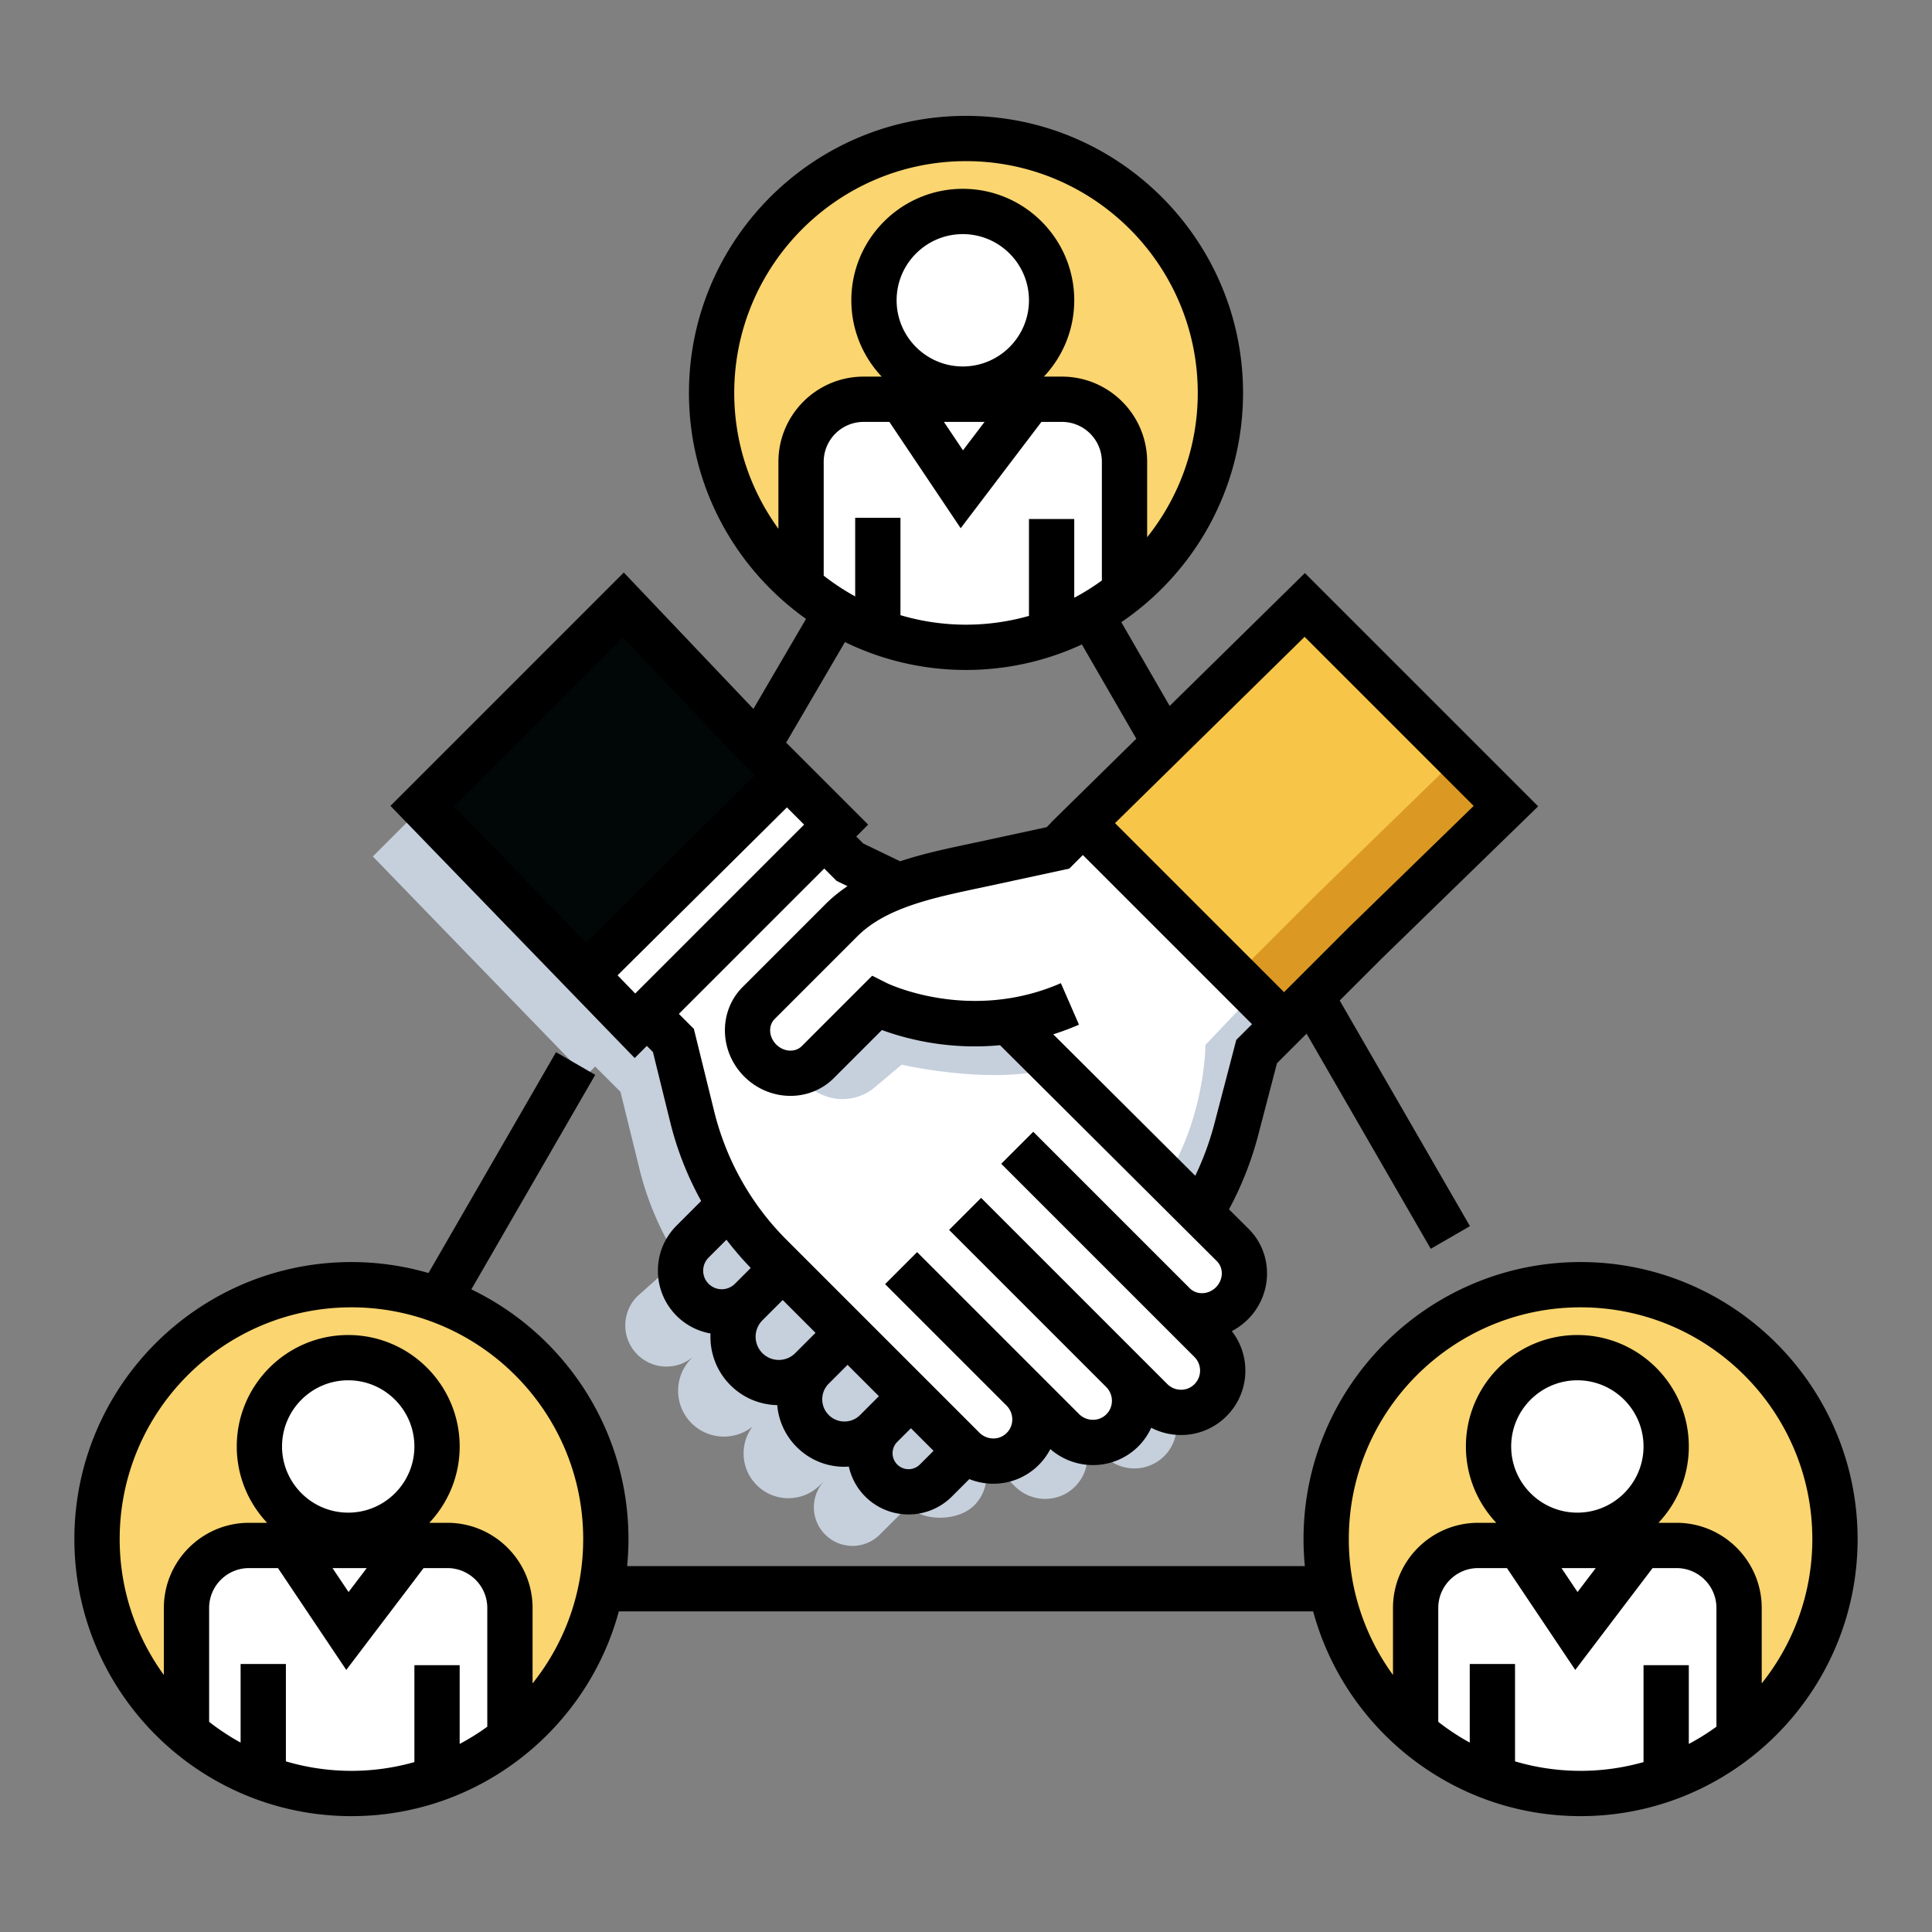 <svg viewBox="0 0 512 512" xml:space="preserve" xmlns="http://www.w3.org/2000/svg"><rect x="0" y="0" width="512" height="512" fill="#808080" stroke="none"/><path d="m385.252 228.529-53.975-53.974-57.911 56.899-.013-.012-1.338 1.338-.276.271.003.002-5.068 5.067-19.657 4.248c-7.261 1.569-14.967 3.042-22.035 5.527l-13.188-6.365-6.482-6.483 3.184-3.184-13.768-13.768-7.642-7.631-34.968-36.803-53.313 53.314 42.83 44.212 13.547 13.99 2.537-2.537 6.71 6.709 5.038 20.449a79.968 79.968 0 0 0 10.323 24.041l-10.883 9.679c-4.265 4.265-4.265 11.179 0 15.444 4.034 4.033 10.435 4.246 14.725.649l-.367.368c-4.744 4.744-4.744 12.437 0 17.181 4.416 4.417 11.384 4.717 16.153.911-3.473 4.65-3.11 11.261 1.115 15.486 4.638 4.638 12.157 4.638 16.795 0l1.357-1.357c-3.997 3.998-3.997 10.479.001 14.478 3.998 3.998 10.48 3.998 14.479 0l7.824-7.825 1.676 1.781c4.329 2.555 11.812 2.007 15.501-1.683 4.381-4.381 4.35-11.515-.068-15.933l10.869 10.869c4.419 4.419 11.553 4.449 15.934.068s4.35-11.514-.068-15.932l7.814 7.814c4.398 4.398 11.515 4.412 15.896.031 4.38-4.381 4.367-11.498-.03-15.895l-9.842-9.842c4.244 4.244 11.235 4.133 15.616-.248s4.491-11.373.248-15.616l-8.625-9.699a84.116 84.116 0 0 0 8.62-20.94l5.45-20.861 7.353-7.352-.006-.005 20.062-20.062 37.863-36.819z" fill="#C6D0DC" class="fill-c6d0dc"></path><path fill="#FFFFFF" d="m222.605 218.524-53.314 53.315-13.547-13.99-42.83-44.212 53.314-53.314 34.967 36.803 7.642 7.63z" class="fill-ffffff"></path><path fill="#010606" d="m208.837 204.756-53.093 53.093-42.83-44.212 53.314-53.314 34.967 36.803z" class="fill-ef835e"></path><path fill="#DB9923" d="m400.107 213.637-37.4 36.372-21.409 21.41-13.382-13.382-39.932-39.933 58.81-57.781z" class="fill-db9923"></path><path fill="#F7C648" d="M386.738 200.267 348.254 237.7l-20.338 20.337-39.932-39.933 58.81-57.781z" class="fill-f7c648"></path><path d="m241.286 370.37-16.795-16.795-.016.017-16.991-16.991.033-.033-15.444-15.443-9.057 9.057c-4.265 4.264-4.265 11.179 0 15.443 4.034 4.033 10.435 4.246 14.726.65l-.368.367c-4.744 4.744-4.744 12.437 0 17.182 4.416 4.416 11.384 4.717 16.153.91-3.473 4.651-3.11 11.262 1.115 15.486 4.638 4.639 12.157 4.639 16.795 0l1.357-1.357c-3.997 3.998-3.997 10.48.001 14.478 3.998 3.999 10.48 3.999 14.479 0l8.49-8.49-14.478-14.481z" fill="#C6D0DC" class="fill-c6d0dc"></path><path d="M320.019 321.233a84.122 84.122 0 0 0 8.62-20.941l5.45-20.86 7.353-7.352-53.979-53.978-6.68 6.68-19.657 4.248c-7.261 1.569-14.967 3.042-22.035 5.527l-13.188-6.366-6.894-6.894-47.593 47.592 7.121 7.122 5.038 20.448a79.984 79.984 0 0 0 10.323 24.042l62.875 66.794c4.329 2.555 11.812 2.008 15.501-1.682 4.381-4.381 4.35-11.515-.068-15.934l10.869 10.869c4.419 4.42 11.553 4.45 15.934.069s4.35-11.514-.068-15.933l7.814 7.815c4.398 4.397 11.515 4.411 15.896.03s4.366-11.497-.03-15.895l-9.842-9.842c4.244 4.244 11.235 4.133 15.616-.248s4.491-11.372.248-15.615l-8.624-9.696z" fill="#FFFFFF" class="fill-ffffff"></path><path d="M211.827 284.275s.583 3.933 7.081 6.261c4.356 1.563 9.422.559 12.771-2.262l7.27-6.125s27.651 6.429 43.755-.354l-15.086-12.708s-20.877 3.482-35.648-3.48l-20.143 18.668zM319.455 276.901s0 17.559-9.457 33.878l9.068 8.871s8.396-8.304 12.904-41.211l7.625-7.64-7.539-7.142-12.601 13.244z" fill="#C6D0DC" class="fill-c6d0dc"></path><path d="M323.424 104.127c0 21.35-9.93 40.38-25.42 52.73-11.52 9.19-26.109 14.69-42 14.69-16.68 0-31.949-6.06-43.72-16.1-14.5-12.36-23.7-30.77-23.7-51.32 0-37.24 30.181-67.42 67.42-67.42 37.23.001 67.42 30.181 67.42 67.42z" fill="#fad570" class="fill-59aee4"></path><path d="M298.004 122.388v34.47c-11.52 9.19-26.109 14.69-42 14.69-16.68 0-31.949-6.06-43.72-16.1v-33.06c0-9.16 7.43-16.58 16.58-16.58h52.569c9.151 0 16.571 7.42 16.571 16.58z" fill="#FFFFFF" class="fill-ffffff"></path><circle cx="255.147" cy="79.58" fill="#FFFFFF" r="23.536" class="fill-ffffff"></circle><path d="M160.552 407.302c0 21.35-9.93 40.381-25.42 52.73-11.52 9.189-26.109 14.689-42 14.689-16.68 0-31.95-6.06-43.72-16.1-14.5-12.36-23.7-30.77-23.7-51.32 0-37.24 30.18-67.42 67.42-67.42 37.23.001 67.42 30.181 67.42 67.421z" fill="#fad570" class="fill-59aee4"></path><path d="M135.132 425.562v34.471c-11.52 9.189-26.109 14.689-42 14.689-16.68 0-31.95-6.06-43.72-16.1v-33.061c0-9.16 7.43-16.58 16.58-16.58h52.569c9.151 0 16.571 7.42 16.571 16.581z" fill="#FFFFFF" class="fill-ffffff"></path><circle cx="92.275" cy="382.755" fill="#FFFFFF" r="23.537" class="fill-ffffff"></circle><path d="M486.758 407.302c0 21.35-9.93 40.381-25.42 52.73-11.52 9.189-26.109 14.689-42 14.689-16.68 0-31.949-6.06-43.72-16.1-14.5-12.36-23.7-30.77-23.7-51.32 0-37.24 30.18-67.42 67.42-67.42 37.23.001 67.42 30.181 67.42 67.421z" fill="#fad570" class="fill-59aee4"></path><path d="M461.338 425.562v34.471c-11.52 9.189-26.109 14.689-42 14.689-16.68 0-31.949-6.06-43.72-16.1v-33.061c0-9.16 7.431-16.58 16.58-16.58h52.569c9.151 0 16.571 7.42 16.571 16.581z" fill="#FFFFFF" class="fill-ffffff"></path><circle cx="418.481" cy="382.755" fill="#FFFFFF" r="23.536" class="fill-ffffff"></circle><path d="M418.867 334.456c-40.482 0-73.419 32.936-73.419 73.419 0 2.417.125 4.805.354 7.163H166.197c.229-2.358.354-4.746.354-7.163 0-29.105-17.024-54.31-41.639-66.178l32.83-56.856-10.392-6-33.795 58.527a73.161 73.161 0 0 0-20.425-2.912c-40.483 0-73.419 32.936-73.419 73.419s32.936 73.419 73.419 73.419c33.854 0 62.415-23.039 70.866-54.256H348c8.451 31.217 37.012 54.256 70.865 54.256 40.484 0 73.42-32.936 73.42-73.419s-32.933-73.419-73.418-73.419zM75.764 466.778V440.97h-12v20.834a61.52 61.52 0 0 1-8.343-5.503v-30.168c0-5.83 4.743-10.573 10.573-10.573h7.673l18.101 26.989 20.489-26.989h6.308c5.83 0 10.573 4.743 10.573 10.573v31.456a61.522 61.522 0 0 1-7.32 4.572v-20.873h-12v25.684a61.195 61.195 0 0 1-16.686 2.322 61.237 61.237 0 0 1-17.368-2.516zm-1.019-83.449c0-9.669 7.866-17.535 17.536-17.535s17.536 7.866 17.536 17.535c0 9.67-7.866 17.537-17.536 17.537s-17.536-7.867-17.536-17.537zM97.19 415.56l-4.818 6.347-4.257-6.347h9.075zm43.948 30.56v-19.987c0-12.446-10.126-22.573-22.573-22.573h-4.792c4.982-5.29 8.045-12.406 8.045-20.23 0-16.285-13.25-29.535-29.536-29.535s-29.536 13.25-29.536 29.535c0 7.824 3.063 14.94 8.045 20.23h-4.796c-12.447 0-22.573 10.127-22.573 22.573v17.751c-7.354-10.125-11.708-22.565-11.708-36.009 0-33.866 27.553-61.419 61.419-61.419 33.867 0 61.42 27.553 61.42 61.419-.001 14.452-5.031 27.743-13.415 38.245zm260.361 20.658V440.97h-12v20.834a61.645 61.645 0 0 1-8.343-5.503v-30.168c0-5.83 4.743-10.573 10.574-10.573h7.631l18.101 26.989 20.489-26.989h6.349c5.831 0 10.573 4.743 10.573 10.573v31.456a61.442 61.442 0 0 1-7.32 4.572v-20.873h-12v25.684a61.19 61.19 0 0 1-16.686 2.322 61.242 61.242 0 0 1-17.368-2.516zm-1.019-83.449c0-9.669 7.867-17.535 17.537-17.535 9.669 0 17.535 7.866 17.535 17.535 0 9.67-7.866 17.537-17.535 17.537s-17.537-7.867-17.537-17.537zm22.405 32.231-4.818 6.347-4.256-6.347h9.074zm43.988 30.56v-19.987c0-12.446-10.126-22.573-22.573-22.573h-4.792c4.982-5.29 8.045-12.406 8.045-20.23 0-16.285-13.25-29.535-29.535-29.535-16.287 0-29.537 13.25-29.537 29.535 0 7.824 3.063 14.94 8.045 20.23h-4.795c-12.447 0-22.574 10.127-22.574 22.573v17.751c-7.354-10.125-11.708-22.565-11.708-36.009 0-33.866 27.553-61.419 61.419-61.419 33.867 0 61.42 27.553 61.42 61.419-.001 14.452-5.03 27.743-13.415 38.245z" fill="#000000" class="fill-000000"></path><path d="m407.628 213.69-61.82-61.821-35.833 35.213-12.815-22.192c19.453-13.22 32.259-35.523 32.259-60.764 0-40.483-32.937-73.419-73.419-73.419-40.483 0-73.419 32.936-73.419 73.419 0 24.7 12.273 46.574 31.028 59.889l-13.95 23.853-34.345-36.144-61.841 61.841 64.728 66.831 3.221-3.222 1.608 1.608 4.576 18.572a85.154 85.154 0 0 0 8.208 20.918l-6.505 6.506c-3.196 3.195-4.957 7.445-4.957 11.965s1.761 8.769 4.956 11.965a16.822 16.822 0 0 0 8.987 4.676c-.232 4.93 1.509 9.938 5.266 13.695 3.33 3.329 7.728 5.19 12.419 5.296a17.726 17.726 0 0 0 5.161 11.101 17.755 17.755 0 0 0 12.64 5.236c.393 0 .78-.031 1.169-.057a16.114 16.114 0 0 0 4.345 7.941 16.19 16.19 0 0 0 11.481 4.748 16.19 16.19 0 0 0 11.482-4.748l4.618-4.619a17.167 17.167 0 0 0 6.283 1.225h.076a16.92 16.92 0 0 0 12.047-4.983 16.984 16.984 0 0 0 3.07-4.198 17.167 17.167 0 0 0 11.286 4.24c4.37 0 8.731-1.658 12.049-4.975a16.872 16.872 0 0 0 3.401-4.918 17.067 17.067 0 0 0 7.852 1.924h.034c4.56 0 8.843-1.772 12.063-4.994a16.947 16.947 0 0 0 4.994-12.098 17.004 17.004 0 0 0-3.592-10.438 17.393 17.393 0 0 0 4.271-3.129c6.659-6.66 6.77-17.385.236-23.918l-5.248-5.227a89.166 89.166 0 0 0 7.744-19.691l4.971-19.029 1.867-1.867 4.243-4.242 1.729-1.73 32.91 57.016 10.393-5.998-34.518-59.803 10.829-10.828 41.762-40.626zm-180.996-76.47v20.834a61.608 61.608 0 0 1-8.343-5.502v-30.168c0-5.831 4.743-10.574 10.573-10.574h6.837l18.895 28.173 21.389-28.173h5.449c5.83 0 10.574 4.743 10.574 10.574v31.455a61.659 61.659 0 0 1-7.32 4.573v-20.874h-12v25.685A61.245 61.245 0 0 1 256 165.545a61.201 61.201 0 0 1-17.368-2.517V137.22h-12zm10.981-57.64c0-9.669 7.866-17.536 17.535-17.536 9.67 0 17.537 7.867 17.537 17.536 0 9.67-7.867 17.537-17.537 17.537-9.669 0-17.535-7.867-17.535-17.537zm23.303 32.23-5.717 7.53-5.051-7.53h10.768zm-66.335-7.685c0-33.867 27.552-61.419 61.419-61.419 33.866 0 61.419 27.553 61.419 61.419 0 14.452-5.029 27.744-13.413 38.246v-19.987c0-12.447-10.127-22.574-22.574-22.574h-4.791c4.981-5.29 8.045-12.407 8.045-20.23 0-16.286-13.25-29.536-29.537-29.536-16.285 0-29.535 13.25-29.535 29.536 0 7.823 3.063 14.94 8.045 20.23h-4.796c-12.447 0-22.573 10.126-22.573 22.574v17.75c-7.355-10.125-11.709-22.565-11.709-36.009zM256 177.545a72.968 72.968 0 0 0 30.709-6.756l14.426 24.982-22.687 22.294.037.037-1.106 1.106-17.689 3.822c-1.016.22-2.04.437-3.07.656-5.871 1.247-12.093 2.575-18.077 4.563l-9.779-4.721-1.848-1.848 3.153-3.153-21.73-21.73 15.583-26.646A72.943 72.943 0 0 0 256 177.545zm-87.662 85.743-4.672-4.824 44.872-44.496 4.56 4.56-44.76 44.76zm-3.243-94.375 30.736 32.346 4.223 4.223-44.737 44.361-35.007-36.145 44.785-44.785zm21.258 167.83c0-1.314.512-2.55 1.441-3.479l4.725-4.724a84.272 84.272 0 0 0 6.44 7.476l-.001.001-4.206 4.205a4.925 4.925 0 0 1-6.958 0 4.885 4.885 0 0 1-1.441-3.479zm15.694 13.154 1.19-1.189 4.19-4.19 8.695 8.696-5.38 5.381a6.116 6.116 0 0 1-4.348 1.801 6.117 6.117 0 0 1-4.349-1.801 6.161 6.161 0 0 1 .002-8.698zm17.579 25.094c-1.109-1.11-1.721-2.586-1.721-4.155s.611-3.045 1.722-4.155l4.982-4.982 8.31 8.311-3.624 3.623-.004.005-1.354 1.354c-1.11 1.109-2.586 1.721-4.155 1.721s-3.046-.612-4.156-1.722zm18.154 13.119a4.242 4.242 0 0 1 0-5.992l3.624-3.625 5.993 5.994-3.624 3.623a4.24 4.24 0 0 1-5.993 0zm78.774-21.297c-.956.956-2.2 1.496-3.589 1.479a5.107 5.107 0 0 1-3.625-1.51l-7.719-7.718v-.001l-38.467-38.467v.001l-3.146-3.147-8.485 8.486 41.613 41.613c2.018 2.018 2.048 5.27.067 7.25-1.98 1.982-5.233 1.951-7.252-.067l-10.736-10.735-29.025-29.026-3.146-3.147-8.485 8.486 3.146 3.146 29.026 29.025c2.018 2.019 2.048 5.271.067 7.252-.952.953-2.247 1.516-3.586 1.469a5.184 5.184 0 0 1-3.665-1.537l-51.156-51.155c-9.331-9.331-15.947-21.097-19.133-34.026l-5.376-21.82-3.975-3.975 38.522-38.522 3.285 3.286 2.883 1.392c-2.078 1.397-4.044 2.974-5.851 4.78l-21.939 21.94c-6.426 6.426-6.236 17.072.423 23.731 3.408 3.407 7.858 5.121 12.255 5.121 4.194-.001 8.34-1.562 11.478-4.698l12.751-12.752c5.819 2.152 17.298 5.369 31.302 4.021l57.457 57.224c1.846 1.846 1.735 4.958-.244 6.938-1.982 1.979-5.095 2.09-6.939.245l-41.463-41.463-8.486 8.484 4.072 4.072 47.111 47.111a5.111 5.111 0 0 1 1.51 3.625 5.036 5.036 0 0 1-1.48 3.589zm11.075-91.228-5.795 22.179a77.047 77.047 0 0 1-5.073 13.821l-37.635-37.481a69.762 69.762 0 0 0 6.815-2.554l-4.796-11c-24.208 10.555-45.937.07-46.135-.027l-3.874-1.949-18.659 18.658c-1.748 1.748-4.782 1.559-6.762-.422-1.98-1.98-2.17-5.014-.423-6.762l21.939-21.939c7.51-7.509 19.898-10.14 31.879-12.684 1.045-.222 2.084-.442 3.113-.665l21.143-4.568 3.604-3.604 44.828 44.828-4.169 4.169zm12.654-12.654-44.79-44.791 50.241-49.373 44.806 44.807-33.097 32.198-17.16 17.159z" fill="#000000" class="fill-000000"></path></svg>